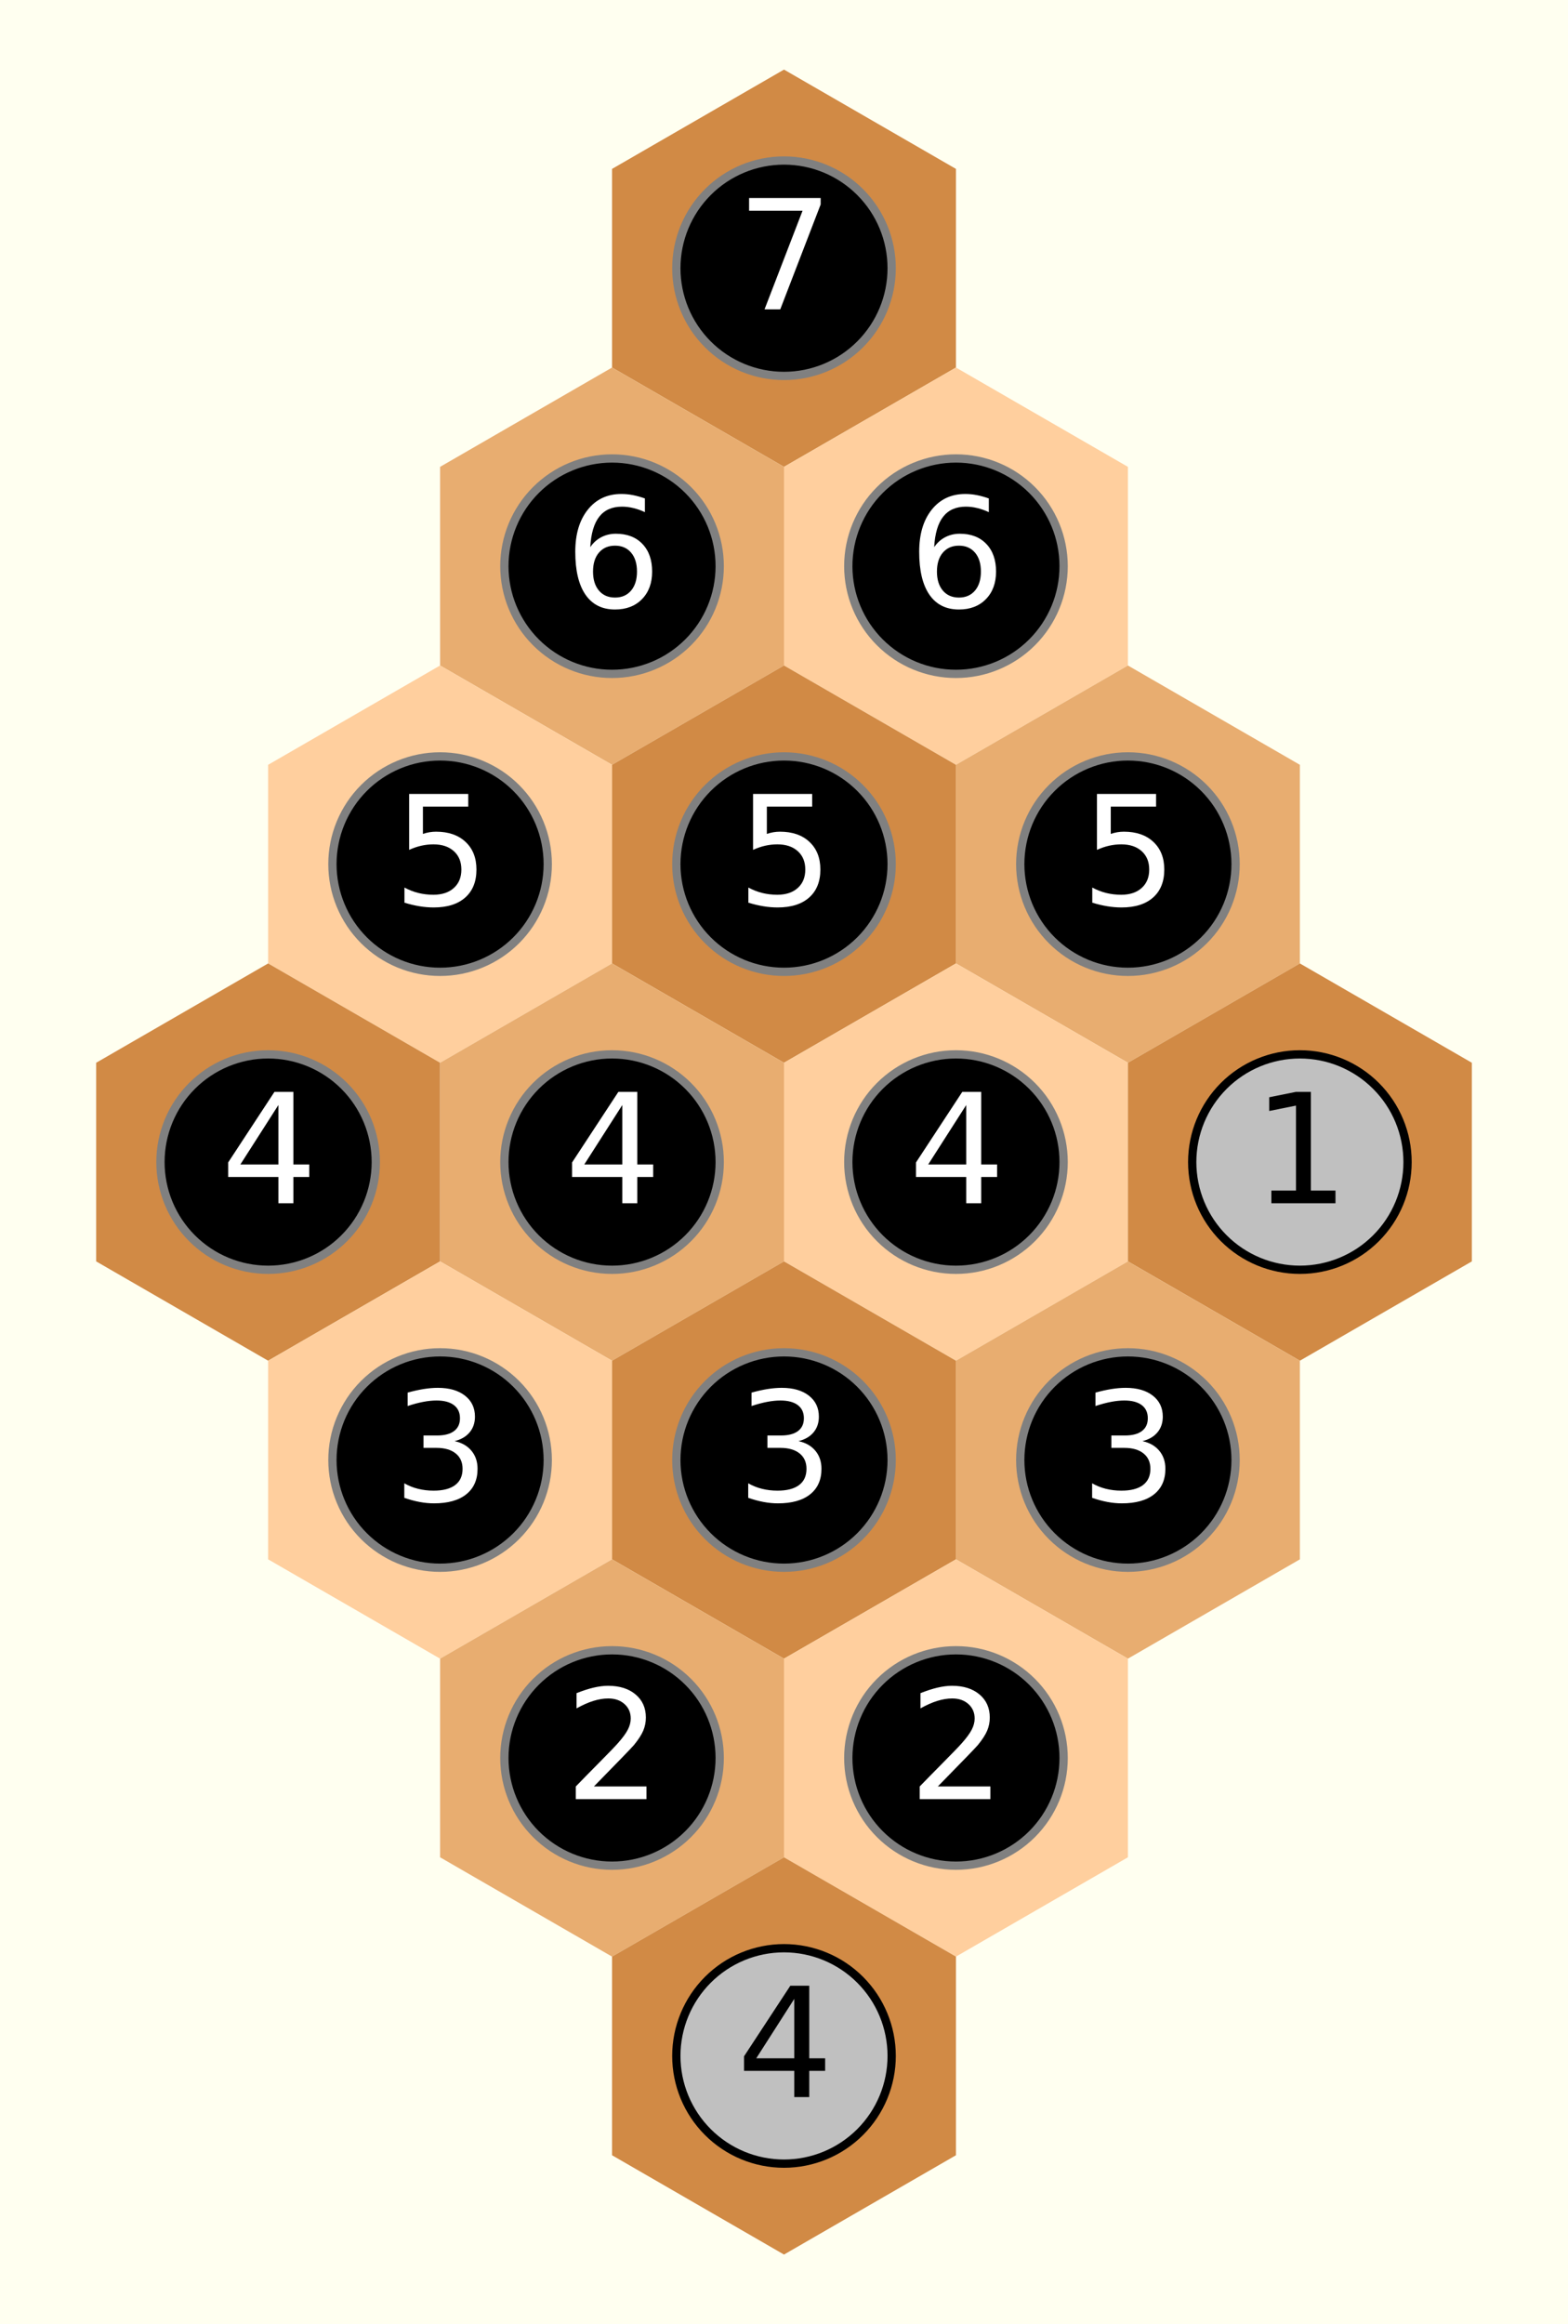 <?xml version="1.0" encoding="utf-8" standalone="no"?>
<!DOCTYPE svg PUBLIC "-//W3C//DTD SVG 1.1//EN"
  "http://www.w3.org/Graphics/SVG/1.1/DTD/svg11.dtd">
<svg xmlns:xlink="http://www.w3.org/1999/xlink" width="189.318pt" height="280.512pt" viewBox="0 0 189.318 280.512" xmlns="http://www.w3.org/2000/svg" version="1.1">
 <defs>
  <style type="text/css">*{stroke-linejoin: round; stroke-linecap: butt}</style>
 </defs>
 <g id="figure_1">
  <g id="patch_1">
   <path d="M 0 280.512 
L 189.318 280.512 
L 189.318 0 
L 0 0 
z
" style="fill: #fffff0"/>
  </g>
  <g id="axes_1">
   <g id="patch_2">
    <path d="M 73.897 44.36 
L 94.659 56.347 
L 115.421 44.36 
L 115.421 20.386 
L 94.659 8.399 
L 73.897 20.386 
z
" clip-path="url(#p58aba27f71)" style="fill: #d18a45"/>
   </g>
   <g id="patch_3">
    <path d="M 53.135 80.321 
L 73.897 92.308 
L 94.659 80.321 
L 94.659 56.347 
L 73.897 44.36 
L 53.135 56.347 
z
" clip-path="url(#p58aba27f71)" style="fill: #e8ad70"/>
   </g>
   <g id="patch_4">
    <path d="M 94.659 80.321 
L 115.421 92.308 
L 136.183 80.321 
L 136.183 56.347 
L 115.421 44.36 
L 94.659 56.347 
z
" clip-path="url(#p58aba27f71)" style="fill: #ffcf9e"/>
   </g>
   <g id="patch_5">
    <path d="M 32.373 116.282 
L 53.135 128.269 
L 73.897 116.282 
L 73.897 92.308 
L 53.135 80.321 
L 32.373 92.308 
z
" clip-path="url(#p58aba27f71)" style="fill: #ffcf9e"/>
   </g>
   <g id="patch_6">
    <path d="M 73.897 116.282 
L 94.659 128.269 
L 115.421 116.282 
L 115.421 92.308 
L 94.659 80.321 
L 73.897 92.308 
z
" clip-path="url(#p58aba27f71)" style="fill: #d18a45"/>
   </g>
   <g id="patch_7">
    <path d="M 115.421 116.282 
L 136.183 128.269 
L 156.946 116.282 
L 156.946 92.308 
L 136.183 80.321 
L 115.421 92.308 
z
" clip-path="url(#p58aba27f71)" style="fill: #e8ad70"/>
   </g>
   <g id="patch_8">
    <path d="M 11.611 152.243 
L 32.373 164.23 
L 53.135 152.243 
L 53.135 128.269 
L 32.373 116.282 
L 11.611 128.269 
z
" clip-path="url(#p58aba27f71)" style="fill: #d18a45"/>
   </g>
   <g id="patch_9">
    <path d="M 53.135 152.243 
L 73.897 164.23 
L 94.659 152.243 
L 94.659 128.269 
L 73.897 116.282 
L 53.135 128.269 
z
" clip-path="url(#p58aba27f71)" style="fill: #e8ad70"/>
   </g>
   <g id="patch_10">
    <path d="M 94.659 152.243 
L 115.421 164.23 
L 136.183 152.243 
L 136.183 128.269 
L 115.421 116.282 
L 94.659 128.269 
z
" clip-path="url(#p58aba27f71)" style="fill: #ffcf9e"/>
   </g>
   <g id="patch_11">
    <path d="M 136.183 152.243 
L 156.946 164.23 
L 177.708 152.243 
L 177.708 128.269 
L 156.946 116.282 
L 136.183 128.269 
z
" clip-path="url(#p58aba27f71)" style="fill: #d18a45"/>
   </g>
   <g id="patch_12">
    <path d="M 32.373 188.204 
L 53.135 200.191 
L 73.897 188.204 
L 73.897 164.23 
L 53.135 152.243 
L 32.373 164.23 
z
" clip-path="url(#p58aba27f71)" style="fill: #ffcf9e"/>
   </g>
   <g id="patch_13">
    <path d="M 73.897 188.204 
L 94.659 200.191 
L 115.421 188.204 
L 115.421 164.23 
L 94.659 152.243 
L 73.897 164.23 
z
" clip-path="url(#p58aba27f71)" style="fill: #d18a45"/>
   </g>
   <g id="patch_14">
    <path d="M 115.421 188.204 
L 136.183 200.191 
L 156.946 188.204 
L 156.946 164.23 
L 136.183 152.243 
L 115.421 164.23 
z
" clip-path="url(#p58aba27f71)" style="fill: #e8ad70"/>
   </g>
   <g id="patch_15">
    <path d="M 53.135 224.165 
L 73.897 236.152 
L 94.659 224.165 
L 94.659 200.191 
L 73.897 188.204 
L 53.135 200.191 
z
" clip-path="url(#p58aba27f71)" style="fill: #e8ad70"/>
   </g>
   <g id="patch_16">
    <path d="M 94.659 224.165 
L 115.421 236.152 
L 136.183 224.165 
L 136.183 200.191 
L 115.421 188.204 
L 94.659 200.191 
z
" clip-path="url(#p58aba27f71)" style="fill: #ffcf9e"/>
   </g>
   <g id="patch_17">
    <path d="M 73.897 260.126 
L 94.659 272.113 
L 115.421 260.126 
L 115.421 236.152 
L 94.659 224.165 
L 73.897 236.152 
z
" clip-path="url(#p58aba27f71)" style="fill: #d18a45"/>
   </g>
   <g id="line2d_1">
    <defs>
     <path id="m30d21bf376" d="M 0 13 
C 3.448 13 6.755 11.63 9.192 9.192 
C 11.63 6.755 13 3.448 13 0 
C 13 -3.448 11.63 -6.755 9.192 -9.192 
C 6.755 -11.63 3.448 -13 0 -13 
C -3.448 -13 -6.755 -11.63 -9.192 -9.192 
C -11.63 -6.755 -13 -3.448 -13 0 
C -13 3.448 -11.63 6.755 -9.192 9.192 
C -6.755 11.63 -3.448 13 0 13 
z
" style="stroke: #808080"/>
    </defs>
    <g clip-path="url(#p58aba27f71)">
     <use xlink:href="#m30d21bf376" x="94.659" y="32.373" style="stroke: #808080"/>
    </g>
   </g>
   <g id="line2d_2">
    <g clip-path="url(#p58aba27f71)">
     <use xlink:href="#m30d21bf376" x="73.897" y="68.334" style="stroke: #808080"/>
    </g>
   </g>
   <g id="line2d_3">
    <g clip-path="url(#p58aba27f71)">
     <use xlink:href="#m30d21bf376" x="115.421" y="68.334" style="stroke: #808080"/>
    </g>
   </g>
   <g id="line2d_4">
    <g clip-path="url(#p58aba27f71)">
     <use xlink:href="#m30d21bf376" x="53.135" y="104.295" style="stroke: #808080"/>
    </g>
   </g>
   <g id="line2d_5">
    <g clip-path="url(#p58aba27f71)">
     <use xlink:href="#m30d21bf376" x="94.659" y="104.295" style="stroke: #808080"/>
    </g>
   </g>
   <g id="line2d_6">
    <g clip-path="url(#p58aba27f71)">
     <use xlink:href="#m30d21bf376" x="136.183" y="104.295" style="stroke: #808080"/>
    </g>
   </g>
   <g id="line2d_7">
    <g clip-path="url(#p58aba27f71)">
     <use xlink:href="#m30d21bf376" x="32.373" y="140.256" style="stroke: #808080"/>
    </g>
   </g>
   <g id="line2d_8">
    <g clip-path="url(#p58aba27f71)">
     <use xlink:href="#m30d21bf376" x="73.897" y="140.256" style="stroke: #808080"/>
    </g>
   </g>
   <g id="line2d_9">
    <g clip-path="url(#p58aba27f71)">
     <use xlink:href="#m30d21bf376" x="115.421" y="140.256" style="stroke: #808080"/>
    </g>
   </g>
   <g id="line2d_10">
    <defs>
     <path id="m0b1481a18e" d="M 0 13 
C 3.448 13 6.755 11.63 9.192 9.192 
C 11.63 6.755 13 3.448 13 0 
C 13 -3.448 11.63 -6.755 9.192 -9.192 
C 6.755 -11.63 3.448 -13 0 -13 
C -3.448 -13 -6.755 -11.63 -9.192 -9.192 
C -11.63 -6.755 -13 -3.448 -13 0 
C -13 3.448 -11.63 6.755 -9.192 9.192 
C -6.755 11.63 -3.448 13 0 13 
z
" style="stroke: #000000"/>
    </defs>
    <g clip-path="url(#p58aba27f71)">
     <use xlink:href="#m0b1481a18e" x="156.946" y="140.256" style="fill: #c0c0c0; stroke: #000000"/>
    </g>
   </g>
   <g id="line2d_11">
    <g clip-path="url(#p58aba27f71)">
     <use xlink:href="#m30d21bf376" x="53.135" y="176.217" style="stroke: #808080"/>
    </g>
   </g>
   <g id="line2d_12">
    <g clip-path="url(#p58aba27f71)">
     <use xlink:href="#m30d21bf376" x="94.659" y="176.217" style="stroke: #808080"/>
    </g>
   </g>
   <g id="line2d_13">
    <g clip-path="url(#p58aba27f71)">
     <use xlink:href="#m30d21bf376" x="136.183" y="176.217" style="stroke: #808080"/>
    </g>
   </g>
   <g id="line2d_14">
    <g clip-path="url(#p58aba27f71)">
     <use xlink:href="#m30d21bf376" x="73.897" y="212.178" style="stroke: #808080"/>
    </g>
   </g>
   <g id="line2d_15">
    <g clip-path="url(#p58aba27f71)">
     <use xlink:href="#m30d21bf376" x="115.421" y="212.178" style="stroke: #808080"/>
    </g>
   </g>
   <g id="line2d_16">
    <g clip-path="url(#p58aba27f71)">
     <use xlink:href="#m0b1481a18e" x="94.659" y="248.139" style="fill: #c0c0c0; stroke: #000000"/>
    </g>
   </g>
   <g id="text_1">
    <!-- 7 -->
    <g style="fill: #ffffff" transform="translate(88.933 37.34) scale(0.18 -0.18)">
     <defs>
      <path id="DejaVuSans-37" d="M 525 4666 
L 3525 4666 
L 3525 4397 
L 1831 0 
L 1172 0 
L 2766 4134 
L 525 4134 
L 525 4666 
z
" transform="scale(0.016)"/>
     </defs>
     <use xlink:href="#DejaVuSans-37"/>
    </g>
   </g>
   <g id="text_2">
    <!-- 6 -->
    <g style="fill: #ffffff" transform="translate(68.171 73.301) scale(0.18 -0.18)">
     <defs>
      <path id="DejaVuSans-36" d="M 2113 2584 
Q 1688 2584 1439 2293 
Q 1191 2003 1191 1497 
Q 1191 994 1439 701 
Q 1688 409 2113 409 
Q 2538 409 2786 701 
Q 3034 994 3034 1497 
Q 3034 2003 2786 2293 
Q 2538 2584 2113 2584 
z
M 3366 4563 
L 3366 3988 
Q 3128 4100 2886 4159 
Q 2644 4219 2406 4219 
Q 1781 4219 1451 3797 
Q 1122 3375 1075 2522 
Q 1259 2794 1537 2939 
Q 1816 3084 2150 3084 
Q 2853 3084 3261 2657 
Q 3669 2231 3669 1497 
Q 3669 778 3244 343 
Q 2819 -91 2113 -91 
Q 1303 -91 875 529 
Q 447 1150 447 2328 
Q 447 3434 972 4092 
Q 1497 4750 2381 4750 
Q 2619 4750 2861 4703 
Q 3103 4656 3366 4563 
z
" transform="scale(0.016)"/>
     </defs>
     <use xlink:href="#DejaVuSans-36"/>
    </g>
   </g>
   <g id="text_3">
    <!-- 6 -->
    <g style="fill: #ffffff" transform="translate(109.695 73.301) scale(0.18 -0.18)">
     <use xlink:href="#DejaVuSans-36"/>
    </g>
   </g>
   <g id="text_4">
    <!-- 5 -->
    <g style="fill: #ffffff" transform="translate(47.409 109.262) scale(0.18 -0.18)">
     <defs>
      <path id="DejaVuSans-35" d="M 691 4666 
L 3169 4666 
L 3169 4134 
L 1269 4134 
L 1269 2991 
Q 1406 3038 1543 3061 
Q 1681 3084 1819 3084 
Q 2600 3084 3056 2656 
Q 3513 2228 3513 1497 
Q 3513 744 3044 326 
Q 2575 -91 1722 -91 
Q 1428 -91 1123 -41 
Q 819 9 494 109 
L 494 744 
Q 775 591 1075 516 
Q 1375 441 1709 441 
Q 2250 441 2565 725 
Q 2881 1009 2881 1497 
Q 2881 1984 2565 2268 
Q 2250 2553 1709 2553 
Q 1456 2553 1204 2497 
Q 953 2441 691 2322 
L 691 4666 
z
" transform="scale(0.016)"/>
     </defs>
     <use xlink:href="#DejaVuSans-35"/>
    </g>
   </g>
   <g id="text_5">
    <!-- 5 -->
    <g style="fill: #ffffff" transform="translate(88.933 109.262) scale(0.18 -0.18)">
     <use xlink:href="#DejaVuSans-35"/>
    </g>
   </g>
   <g id="text_6">
    <!-- 5 -->
    <g style="fill: #ffffff" transform="translate(130.457 109.262) scale(0.18 -0.18)">
     <use xlink:href="#DejaVuSans-35"/>
    </g>
   </g>
   <g id="text_7">
    <!-- 4 -->
    <g style="fill: #ffffff" transform="translate(26.647 145.223) scale(0.18 -0.18)">
     <defs>
      <path id="DejaVuSans-34" d="M 2419 4116 
L 825 1625 
L 2419 1625 
L 2419 4116 
z
M 2253 4666 
L 3047 4666 
L 3047 1625 
L 3713 1625 
L 3713 1100 
L 3047 1100 
L 3047 0 
L 2419 0 
L 2419 1100 
L 313 1100 
L 313 1709 
L 2253 4666 
z
" transform="scale(0.016)"/>
     </defs>
     <use xlink:href="#DejaVuSans-34"/>
    </g>
   </g>
   <g id="text_8">
    <!-- 4 -->
    <g style="fill: #ffffff" transform="translate(68.171 145.223) scale(0.18 -0.18)">
     <use xlink:href="#DejaVuSans-34"/>
    </g>
   </g>
   <g id="text_9">
    <!-- 4 -->
    <g style="fill: #ffffff" transform="translate(109.695 145.223) scale(0.18 -0.18)">
     <use xlink:href="#DejaVuSans-34"/>
    </g>
   </g>
   <g id="text_10">
    <!-- 1 -->
    <g transform="translate(151.219 145.223) scale(0.18 -0.18)">
     <defs>
      <path id="DejaVuSans-31" d="M 794 531 
L 1825 531 
L 1825 4091 
L 703 3866 
L 703 4441 
L 1819 4666 
L 2450 4666 
L 2450 531 
L 3481 531 
L 3481 0 
L 794 0 
L 794 531 
z
" transform="scale(0.016)"/>
     </defs>
     <use xlink:href="#DejaVuSans-31"/>
    </g>
   </g>
   <g id="text_11">
    <!-- 3 -->
    <g style="fill: #ffffff" transform="translate(47.409 181.184) scale(0.18 -0.18)">
     <defs>
      <path id="DejaVuSans-33" d="M 2597 2516 
Q 3050 2419 3304 2112 
Q 3559 1806 3559 1356 
Q 3559 666 3084 287 
Q 2609 -91 1734 -91 
Q 1441 -91 1130 -33 
Q 819 25 488 141 
L 488 750 
Q 750 597 1062 519 
Q 1375 441 1716 441 
Q 2309 441 2620 675 
Q 2931 909 2931 1356 
Q 2931 1769 2642 2001 
Q 2353 2234 1838 2234 
L 1294 2234 
L 1294 2753 
L 1863 2753 
Q 2328 2753 2575 2939 
Q 2822 3125 2822 3475 
Q 2822 3834 2567 4026 
Q 2313 4219 1838 4219 
Q 1578 4219 1281 4162 
Q 984 4106 628 3988 
L 628 4550 
Q 988 4650 1302 4700 
Q 1616 4750 1894 4750 
Q 2613 4750 3031 4423 
Q 3450 4097 3450 3541 
Q 3450 3153 3228 2886 
Q 3006 2619 2597 2516 
z
" transform="scale(0.016)"/>
     </defs>
     <use xlink:href="#DejaVuSans-33"/>
    </g>
   </g>
   <g id="text_12">
    <!-- 3 -->
    <g style="fill: #ffffff" transform="translate(88.933 181.184) scale(0.18 -0.18)">
     <use xlink:href="#DejaVuSans-33"/>
    </g>
   </g>
   <g id="text_13">
    <!-- 3 -->
    <g style="fill: #ffffff" transform="translate(130.457 181.184) scale(0.18 -0.18)">
     <use xlink:href="#DejaVuSans-33"/>
    </g>
   </g>
   <g id="text_14">
    <!-- 2 -->
    <g style="fill: #ffffff" transform="translate(68.171 217.145) scale(0.18 -0.18)">
     <defs>
      <path id="DejaVuSans-32" d="M 1228 531 
L 3431 531 
L 3431 0 
L 469 0 
L 469 531 
Q 828 903 1448 1529 
Q 2069 2156 2228 2338 
Q 2531 2678 2651 2914 
Q 2772 3150 2772 3378 
Q 2772 3750 2511 3984 
Q 2250 4219 1831 4219 
Q 1534 4219 1204 4116 
Q 875 4013 500 3803 
L 500 4441 
Q 881 4594 1212 4672 
Q 1544 4750 1819 4750 
Q 2544 4750 2975 4387 
Q 3406 4025 3406 3419 
Q 3406 3131 3298 2873 
Q 3191 2616 2906 2266 
Q 2828 2175 2409 1742 
Q 1991 1309 1228 531 
z
" transform="scale(0.016)"/>
     </defs>
     <use xlink:href="#DejaVuSans-32"/>
    </g>
   </g>
   <g id="text_15">
    <!-- 2 -->
    <g style="fill: #ffffff" transform="translate(109.695 217.145) scale(0.18 -0.18)">
     <use xlink:href="#DejaVuSans-32"/>
    </g>
   </g>
   <g id="text_16">
    <!-- 4 -->
    <g transform="translate(88.933 253.106) scale(0.18 -0.18)">
     <use xlink:href="#DejaVuSans-34"/>
    </g>
   </g>
  </g>
 </g>
 <defs>
  <clipPath id="p58aba27f71">
   <rect x="7.2" y="7.2" width="174.918" height="266.112"/>
  </clipPath>
 </defs>
</svg>
